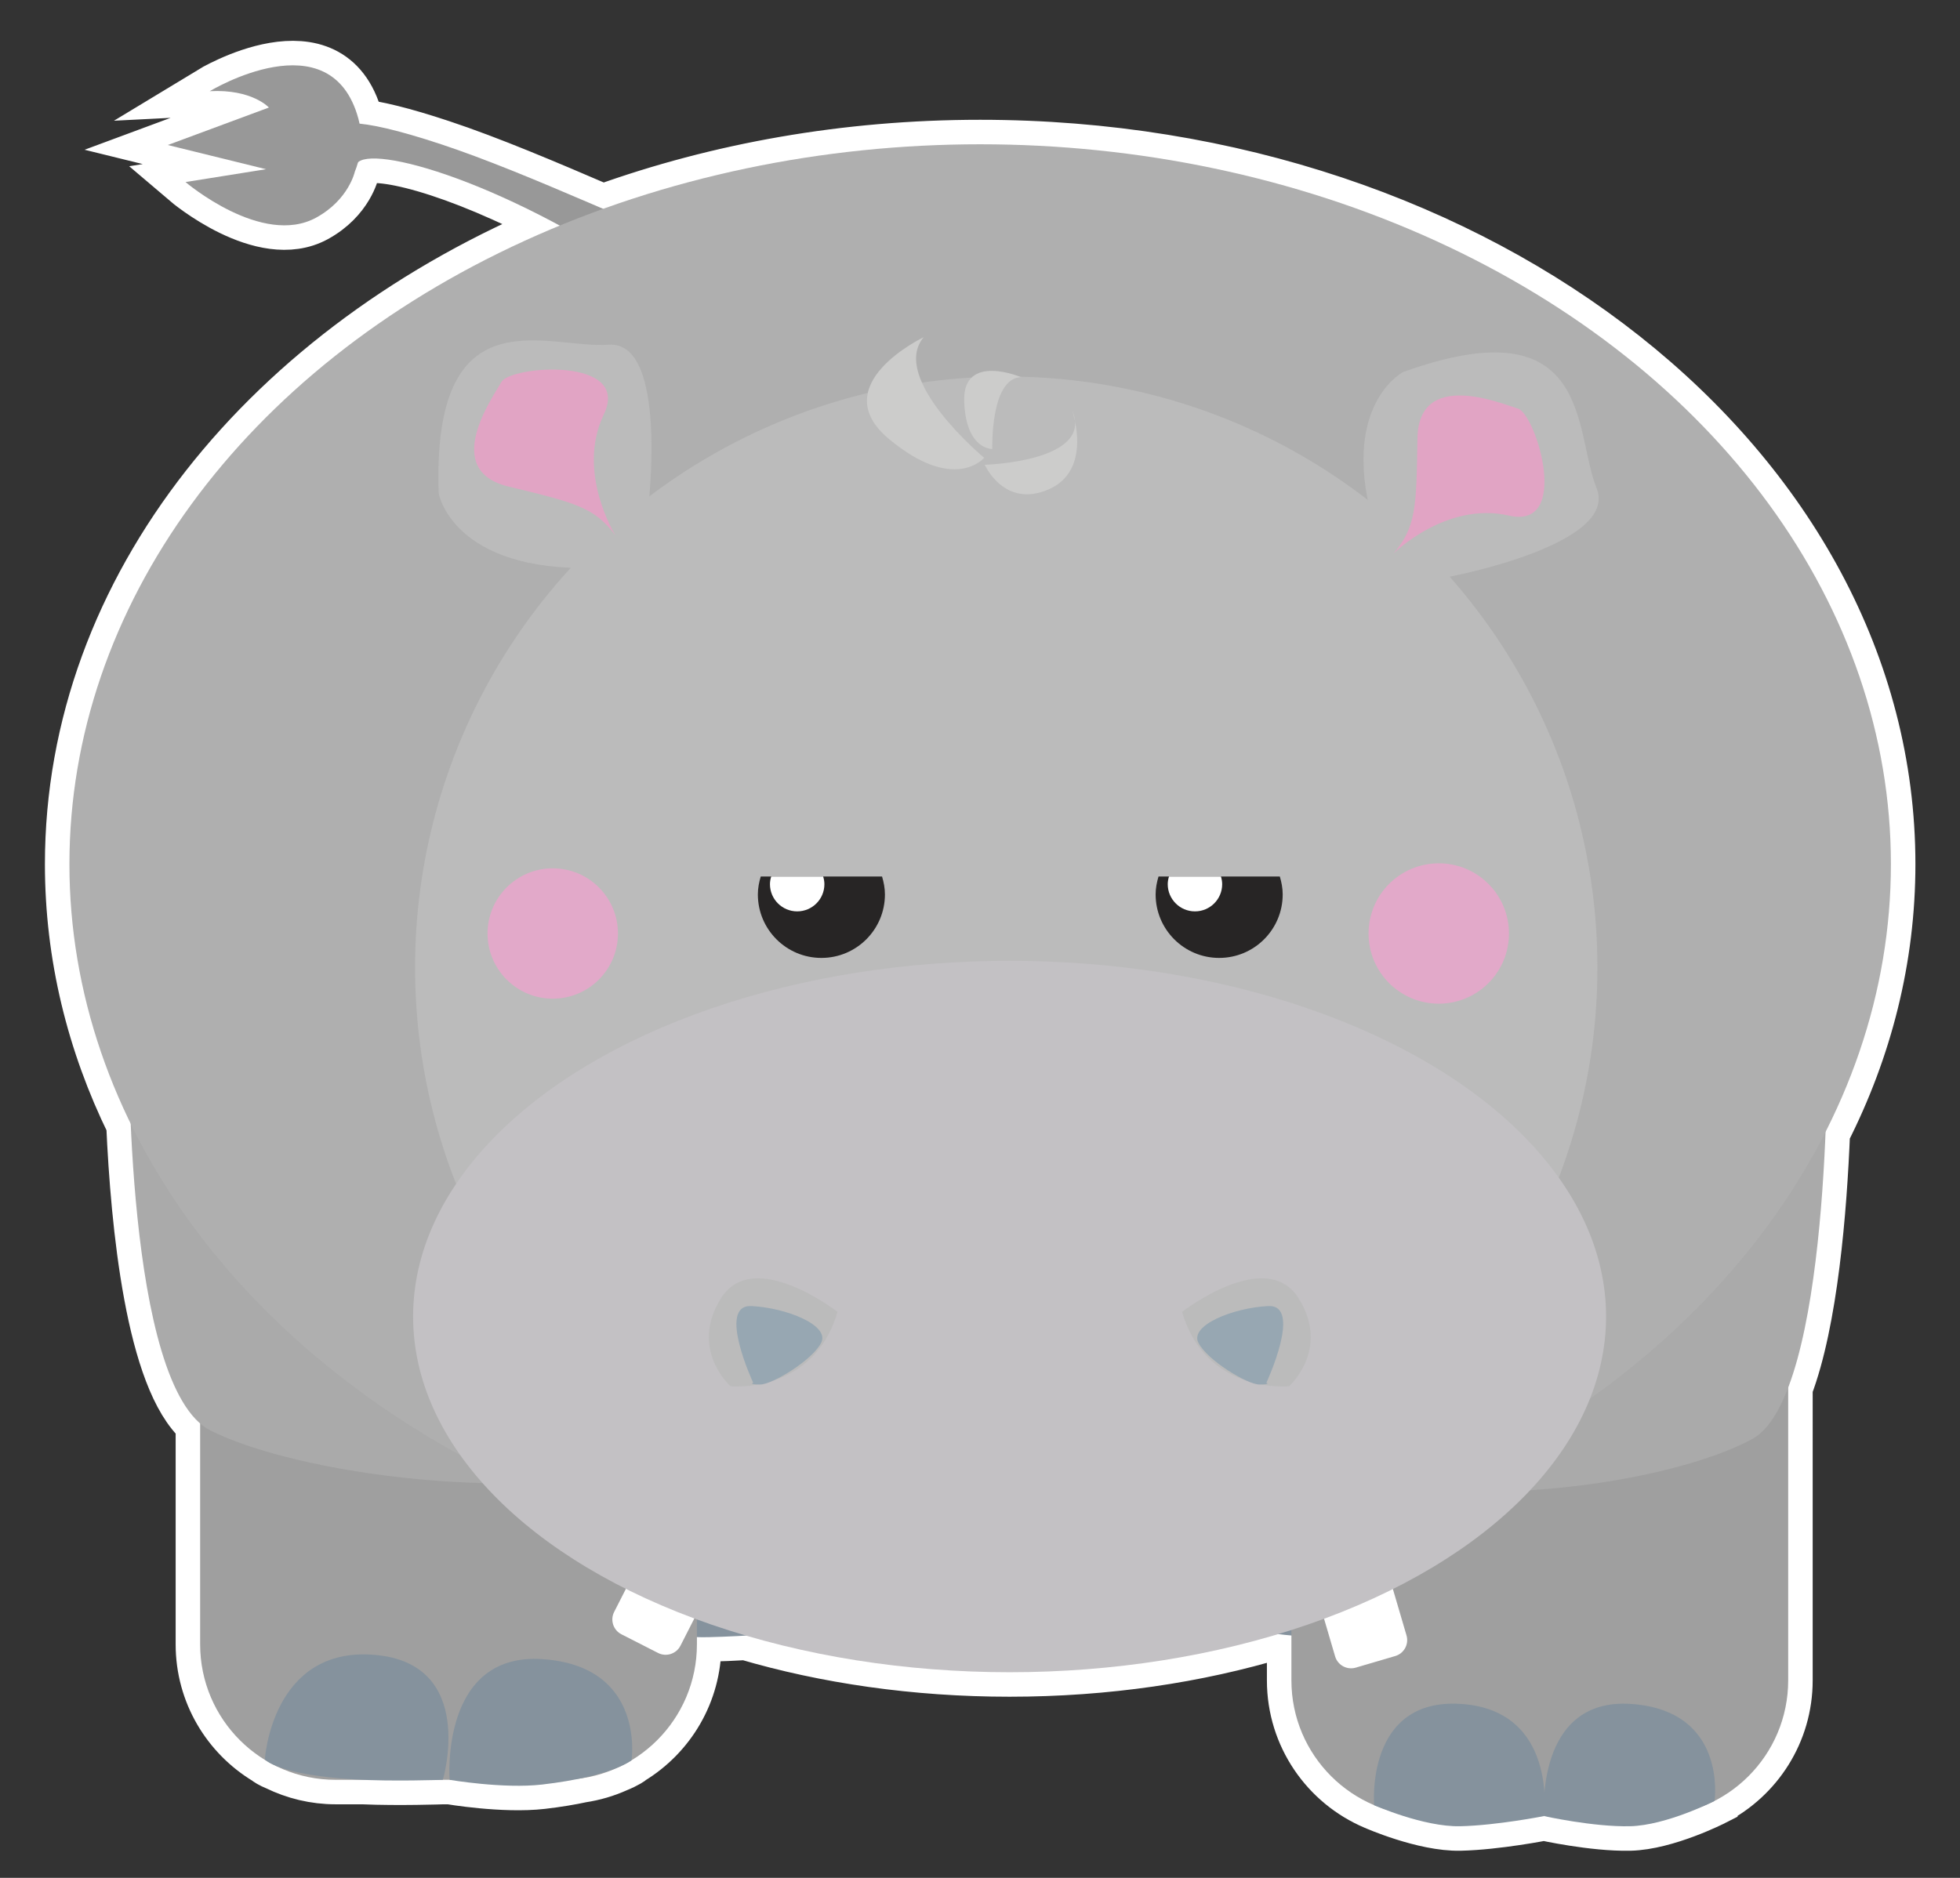 <?xml version="1.0" encoding="utf-8"?>
<!-- Generator: Adobe Illustrator 17.0.0, SVG Export Plug-In . SVG Version: 6.00 Build 0)  -->
<!DOCTYPE svg PUBLIC "-//W3C//DTD SVG 1.1 Basic//EN" "http://www.w3.org/Graphics/SVG/1.1/DTD/svg11-basic.dtd">
<svg version="1.1" baseProfile="basic" id="Слой_1"
	 xmlns="http://www.w3.org/2000/svg" xmlns:xlink="http://www.w3.org/1999/xlink" x="0px" y="0px" width="240px" height="230px"
	 viewBox="0 0 240 230" xml:space="preserve">
<rect x="0" y="0" width="240" height="230" fill="#333333" stroke="none"/>
<path fill="none" stroke="#FFFFFF" stroke-width="6" stroke-miterlimit="10" d="M223.539,138.68
	c5.158-10.151,8.001-21.234,8.001-32.843c0-48.693-49.929-88.166-111.52-88.166c-16.476,0-32.116,2.827-46.191,7.898
	c-6.947-2.988-13.858-5.926-19.807-7.897c-4.763-1.578-7.939-2.324-9.996-2.528c-0.038-0.189-0.08-0.379-0.132-0.571
	c-3.347-12.436-18.207-3.406-18.207-3.406c5.182-0.272,7.24,2.003,7.24,2.003l-12.38,4.592l6.352,1.564l5.681,1.398l-9.864,1.574
	c0,0,9.371,7.987,16.002,4.355c4.017-2.203,4.742-5.667,4.742-5.667s0.188-0.41,0.376-1.1c1.715-1.58,11.798,0.781,24.684,7.735
	C32.853,42.329,8.5,71.833,8.5,105.837c0,11.233,2.663,21.973,7.507,31.853c0.544,12.263,2.382,31.343,8.501,36.65v27.061
	c0,6.03,3.229,11.293,8.042,14.197c0.168,0.14,0.542,0.4,1.296,0.705c2.194,1.07,4.649,1.687,7.253,1.687h3.299
	c4.428,0.193,9.829,0,9.829,0h0.827c0,0,6.587,1.129,11.342,0.577c1.915-0.223,3.507-0.496,4.847-0.785
	c1.512-0.229,2.956-0.654,4.305-1.261c1.295-0.525,1.783-0.921,1.783-0.921s0.002-0.012,0.004-0.025
	c4.791-2.909,8.002-8.16,8.002-14.174c0,0,0-0.316,0-0.89c0.479,0.013,0.953,0.018,1.409,0.008c1.472-0.032,3.085-0.107,4.59-0.192
	c9.737,2.868,20.694,4.486,32.288,4.486c11.834,0,23-1.689,32.886-4.669c0.52,0.062,1.065,0.121,1.622,0.174v5.494
	c0,6.871,4.179,12.767,10.133,15.286l0,0c0,0,6.043,2.676,10.528,2.578c4.487-0.099,10.272-1.244,10.272-1.244
	s6.024,1.342,10.515,1.244c4.487-0.099,10.363-3.098,10.363-3.098s0.001-0.011,0.002-0.018c5.35-2.753,9.016-8.318,9.016-14.748
	V169.95C222.054,161.835,223.153,148.196,223.539,138.68z"/>
<path fill="#EB7272" d="M1602.97,686.224c0.358-0.247,0.715-0.495,1.073-0.742c0.084,0.127,0.169,0.254,0.253,0.381
	c-0.434,0.129-0.868,0.259-1.302,0.388C1602.994,686.25,1602.97,686.224,1602.97,686.224z"/>
<path fill="#EB7272" d="M1570.006,1049.175c0.243,0.36,0.489,0.718,0.714,1.089c0.004,0.007-0.235,0.163-0.361,0.249
	c-0.133-0.432-0.267-0.865-0.401-1.297C1569.957,1049.216,1570.006,1049.175,1570.006,1049.175z"/>
<g>
	<g>
		<g>
			<path fill="#989898" d="M113.803,41.18c0,0-17.408,4.163-36.067-8.062C59.077,20.894,43.173,17.248,43.578,20.59
				c0,0-11.287-10.12,10.444-2.918c21.733,7.201,56.312,27.307,58.575,15.596C114.859,21.56,113.803,41.18,113.803,41.18z"/>
			<path fill="#989898" d="M43.46,20.986c0,0-0.725,3.464-4.742,5.667c-6.631,3.632-16.002-4.355-16.002-4.355l9.864-1.574
				l-5.681-1.398l-6.352-1.564l12.38-4.592c0,0-2.058-2.275-7.24-2.003c0,0,14.86-9.03,18.207,3.406
				C44.823,18.02,43.46,20.986,43.46,20.986z"/>
		</g>
		<g>
			
				<linearGradient id="SVGID_1_" gradientUnits="userSpaceOnUse" x1="665.682" y1="429.159" x2="611.188" y2="354.389" gradientTransform="matrix(1 0 0 1 -561.92 -235.32)">
				<stop  offset="0.012" style="stop-color:#B5C0CD"/>
				<stop  offset="1" style="stop-color:#858E98"/>
			</linearGradient>
			<path fill="url(#SVGID_1_)" d="M106.127,182.657c0,9.162-7.427,16.589-16.591,16.589H61.89c-9.164,0-16.591-7.427-16.591-16.589
				V128.05c0-9.162,7.427-16.59,16.591-16.59h27.646c9.164,0,16.591,7.428,16.591,16.59V182.657z"/>
			<g>
				
					<linearGradient id="SVGID_2_" gradientUnits="userSpaceOnUse" x1="150.837" y1="-604.102" x2="152.959" y2="-611.743" gradientTransform="matrix(-0.998 0.065 -0.065 -0.998 193.285 -457.692)">
					<stop  offset="0.012" style="stop-color:#B5C0CD"/>
					<stop  offset="1" style="stop-color:#858E98"/>
				</linearGradient>
				<path fill="url(#SVGID_2_)" d="M97.759,157.318c0,0-25.177,5.778-32.727,3.798L97.759,157.318z"/>
				
					<linearGradient id="SVGID_3_" gradientUnits="userSpaceOnUse" x1="152.146" y1="-592.542" x2="154.269" y2="-600.183" gradientTransform="matrix(-0.998 0.065 -0.065 -0.998 193.285 -457.692)">
					<stop  offset="0.012" style="stop-color:#B5C0CD"/>
					<stop  offset="1" style="stop-color:#858E98"/>
				</linearGradient>
				<path fill="url(#SVGID_3_)" d="M95.697,145.868c0,0-25.181,5.776-32.728,3.799L95.697,145.868z"/>
			</g>
			<g>
				
					<linearGradient id="SVGID_4_" gradientUnits="userSpaceOnUse" x1="612.649" y1="413.289" x2="616.714" y2="392.975" gradientTransform="matrix(1 -0.022 0.024 1.084 -559.326 -219.521)">
					<stop  offset="0.012" style="stop-color:#B5C0CD"/>
					<stop  offset="1" style="stop-color:#858E98"/>
				</linearGradient>
				<path fill="url(#SVGID_4_)" d="M55.458,199.49c0,0-1.161-14.768,10.666-13.946c11.831,0.821,10.13,14.389,10.13,14.389
					s-5.807,0.488-10.296,0.587C61.474,200.619,55.458,199.49,55.458,199.49z"/>
				<path fill="#85929D" d="M76.243,199.49c0,0-1.163-14.768,10.666-13.946c11.826,0.821,10.132,14.389,10.132,14.389
					s-5.809,0.488-10.295,0.587C82.257,200.619,76.243,199.49,76.243,199.49z"/>
			</g>
		</g>
		<g>
			
				<linearGradient id="SVGID_5_" gradientUnits="userSpaceOnUse" x1="762.343" y1="429.159" x2="707.85" y2="354.389" gradientTransform="matrix(1 0 0 1 -561.92 -235.32)">
				<stop  offset="0.012" style="stop-color:#B5C0CD"/>
				<stop  offset="1" style="stop-color:#858E98"/>
			</linearGradient>
			<path fill="url(#SVGID_5_)" d="M202.789,182.657c0,9.162-7.428,16.589-16.591,16.589h-27.647
				c-9.162,0-16.591-7.427-16.591-16.589V128.05c0-9.162,7.428-16.59,16.591-16.59h27.647c9.162,0,16.591,7.428,16.591,16.59
				V182.657z"/>
			<g>
				
					<linearGradient id="SVGID_6_" gradientUnits="userSpaceOnUse" x1="54.385" y1="-610.424" x2="56.507" y2="-618.064" gradientTransform="matrix(-0.998 0.065 -0.065 -0.998 193.285 -457.692)">
					<stop  offset="0.012" style="stop-color:#B5C0CD"/>
					<stop  offset="1" style="stop-color:#858E98"/>
				</linearGradient>
				<path fill="url(#SVGID_6_)" d="M194.421,157.318c0,0-25.177,5.778-32.725,3.798L194.421,157.318z"/>
				
					<linearGradient id="SVGID_7_" gradientUnits="userSpaceOnUse" x1="55.695" y1="-598.863" x2="57.818" y2="-606.504" gradientTransform="matrix(-0.998 0.065 -0.065 -0.998 193.285 -457.692)">
					<stop  offset="0.012" style="stop-color:#B5C0CD"/>
					<stop  offset="1" style="stop-color:#858E98"/>
				</linearGradient>
				<path fill="url(#SVGID_7_)" d="M192.358,145.868c0,0-25.179,5.776-32.727,3.799L192.358,145.868z"/>
			</g>
			<g>
				<path fill="#85929D" d="M152.119,199.49c0,0-1.16-14.768,10.67-13.946c11.826,0.821,10.128,14.389,10.128,14.389
					s-5.807,0.488-10.297,0.587C158.136,200.619,152.119,199.49,152.119,199.49z"/>
				
					<linearGradient id="SVGID_8_" gradientUnits="userSpaceOnUse" x1="729.342" y1="419.272" x2="733.407" y2="398.959" gradientTransform="matrix(1 -0.022 0.024 1.084 -559.326 -219.521)">
					<stop  offset="0.012" style="stop-color:#B5C0CD"/>
					<stop  offset="1" style="stop-color:#858E98"/>
				</linearGradient>
				<path fill="url(#SVGID_8_)" d="M172.905,199.49c0,0-1.163-14.768,10.666-13.946c11.826,0.821,10.128,14.389,10.128,14.389
					s-5.805,0.488-10.294,0.587C178.917,200.619,172.905,199.49,172.905,199.49z"/>
			</g>
		</g>
		<g>
			<path fill="#9F9F9F" d="M218.961,205.812c0,9.162-7.427,16.59-16.589,16.59h-27.649c-9.162,0-16.591-7.428-16.591-16.59v-54.607
				c0-9.161,7.428-16.59,16.591-16.59h27.649c9.162,0,16.589,7.428,16.589,16.59V205.812z"/>
			<path fill="#AAAAAA" d="M223.738,128.004c0,0,0.509,42.953-9.169,48.238c-9.675,5.287-35.144,9.252-51.441,3.965
				c-16.298-5.286,21.394-36.344,35.144-41.631c13.753-5.285,24.959-13.215,24.959-13.215L223.738,128.004z"/>
			<g>
				<path fill="#85929D" d="M168.265,221.098c0,0-1.136-13.221,10.694-12.399c11.829,0.821,10.106,13.733,10.106,13.733
					s-5.785,1.145-10.272,1.244C174.308,223.774,168.265,221.098,168.265,221.098z"/>
				<path fill="#85929D" d="M189.065,222.432c0,0-1.152-14.555,10.68-13.733c11.824,0.821,10.198,11.879,10.198,11.879
					s-5.876,2.999-10.363,3.098C195.089,223.774,189.065,222.432,189.065,222.432z"/>
			</g>
		</g>
		<path fill="#9F9F9F" d="M85.337,201.402c0,9.162-7.427,16.589-16.591,16.589H41.099c-9.161,0-16.591-7.427-16.591-16.589v-54.607
			c0-9.161,7.43-16.591,16.591-16.591h27.647c9.164,0,16.591,7.429,16.591,16.591C85.337,146.795,85.337,201.402,85.337,201.402z"/>
		<path fill="#AAAAAA" d="M15.788,126.985c0,0-0.557,42.954,10.016,48.24s38.403,9.251,56.211,3.963
			c17.81-5.286-23.374-36.343-38.403-41.629c-15.026-5.286-27.27-13.217-27.27-13.217L15.788,126.985z"/>
		<ellipse fill="#AFAFAF" cx="120.02" cy="105.837" rx="111.52" ry="88.166"/>
		<g>
			<path fill="#85929D" d="M32.43,215.488c0,0,0.852-13.866,13.446-12.802c12.594,1.065,8.351,15.305,8.351,15.305
				s-6.266,0.224-10.833-0.051C33.949,217.37,32.43,215.488,32.43,215.488z"/>
			<path fill="#85929D" d="M55.054,217.991c0,0-1.206-15.655,11.411-14.779c12.619,0.876,10.866,12.389,10.866,12.389
				s-2.414,1.976-10.935,2.967C61.641,219.12,55.054,217.991,55.054,217.991z"/>
		</g>
	</g>
	<g>
		<g>
			<circle fill="#BBBBBB" cx="123.213" cy="118.507" r="72.389"/>
			<path fill="#CCCCCB" d="M120.51,56.072c0,0-11.644-9.676-7.409-14.771c0,0-12.233,5.833-4.227,12.485
				C116.881,60.438,120.51,56.072,120.51,56.072z"/>
			<path fill="#CCCCCB" d="M121.505,54.993c0,0-0.27-8.678,3.526-8.797c0,0-7.154-3.035-6.967,2.931
				C118.25,55.094,121.505,54.993,121.505,54.993z"/>
			<path fill="#CCCCCB" d="M120.587,56.926c0,0,13.454-0.377,10.688-6.68c0,0,2.617,7.281-2.849,9.681
				C122.959,62.327,120.587,56.926,120.587,56.926z"/>
		</g>
		<path fill="#FFFFFF" d="M172.225,200.301c0.318,1.08-0.3,2.213-1.38,2.529l-4.831,1.42c-1.08,0.319-2.214-0.3-2.531-1.379
			l-3.319-11.296c-0.318-1.079,0.301-2.212,1.38-2.53l4.834-1.421c1.079-0.316,2.21,0.302,2.528,1.381L172.225,200.301z"/>
		<path fill="#FFFFFF" d="M83.322,201.563c-0.511,1.003-1.737,1.402-2.74,0.892l-4.489-2.289c-1.001-0.51-1.401-1.738-0.89-2.741
			l5.345-10.49c0.513-1.001,1.741-1.4,2.743-0.889l4.487,2.288c1.003,0.51,1.401,1.738,0.89,2.739L83.322,201.563z"/>
		<g>
			<ellipse fill="#C3C1C4" cx="123.624" cy="161.246" rx="73.04" ry="43.568"/>
			<g>
				<path fill="#E2A9C9" d="M75.667,114.336c0,4.408-3.572,7.98-7.983,7.98c-4.408,0-7.984-3.573-7.984-7.98
					c0-4.411,3.577-7.984,7.984-7.984C72.095,106.351,75.667,109.925,75.667,114.336z"/>
				<path fill="#E2A9C9" d="M184.772,114.336c0,4.745-3.848,8.595-8.595,8.595c-4.748,0-8.598-3.85-8.598-8.595
					c0-4.75,3.85-8.597,8.598-8.597C180.924,105.738,184.772,109.586,184.772,114.336z"/>
				<g>
					<path fill="#272525" d="M141.859,107.353c-0.208,0.7-0.354,1.426-0.354,2.194c0,4.296,3.486,7.778,7.782,7.778
						c4.295,0,7.778-3.482,7.778-7.778c0-0.768-0.146-1.494-0.352-2.194H141.859z"/>
				</g>
				<g>
					<path fill="#FFFFFF" d="M143.14,107.353c-0.089,0.3-0.152,0.611-0.152,0.94c0,1.84,1.494,3.331,3.334,3.331
						c1.841,0,3.332-1.491,3.332-3.331c0-0.329-0.061-0.64-0.151-0.94H143.14z"/>
				</g>
				<g>
					<path fill="#272525" d="M93.153,107.353c-0.209,0.7-0.354,1.426-0.354,2.194c0,4.296,3.486,7.778,7.782,7.778
						c4.295,0,7.778-3.482,7.778-7.778c0-0.768-0.146-1.494-0.352-2.194H93.153z"/>
				</g>
				<g>
					<path fill="#FFFFFF" d="M94.433,107.353c-0.089,0.3-0.152,0.611-0.152,0.94c0,1.84,1.494,3.331,3.334,3.331
						c1.841,0,3.332-1.491,3.332-3.331c0-0.329-0.061-0.64-0.151-0.94H94.433z"/>
				</g>
			</g>
			<path fill="#BBBBBB" d="M79.345,62.437c0,0,2.563-20.786-4.841-20.217c-7.405,0.568-21.64-6.55-20.786,18.224
				c0,0,1.707,9.683,19.362,9.112C73.079,69.555,79.345,67.278,79.345,62.437z"/>
			<path fill="#BBBBBB" d="M177.731,70.582c0,0,20.571-3.921,17.765-10.796c-2.809-6.875-0.389-22.608-23.711-14.212
				c0,0-8.696,4.589-2.75,21.222C169.035,66.796,173.123,72.064,177.731,70.582z"/>
			<path fill="#E1A4C4" d="M75.358,65.569c0,0-4.841-7.688-1.423-14.807c3.416-7.12-11.389-5.98-12.529-3.987
				s-7.404,10.82,0.854,12.815C70.517,61.582,72.795,62.151,75.358,65.569z"/>
			<path fill="#E1A4C4" d="M170.624,67.803c0,0,6.429-6.418,14.129-4.657c7.696,1.762,3.319-12.427,1.122-13.099
				c-2.194-0.673-12.187-4.833-12.309,3.66C173.443,62.202,173.39,64.549,170.624,67.803z"/>
		</g>
		<g>
			<path fill="#BBBBBB" d="M102.552,160.677c0,0-10.249-7.973-14.238-1.708c-3.985,6.265,1.14,10.82,1.14,10.82
				S99.632,170.788,102.552,160.677z"/>
			<path fill="#97A7B2" d="M92.23,169.363c0,0-4.485-9.612-0.213-9.398s9.611,2.35,8.542,4.485s-5.979,5.125-7.475,5.125
				C91.588,169.576,92.23,169.363,92.23,169.363z"/>
		</g>
		<g>
			<path fill="#BBBBBB" d="M144.745,160.677c0,0,10.249-7.973,14.236-1.708c3.987,6.265-1.14,10.82-1.14,10.82
				S147.663,170.788,144.745,160.677z"/>
			<path fill="#97A7B2" d="M155.065,169.363c0,0,4.487-9.612,0.215-9.398s-9.612,2.35-8.544,4.485
				c1.069,2.135,5.979,5.125,7.475,5.125S155.065,169.363,155.065,169.363z"/>
		</g>
	</g>
</g>
</svg>
